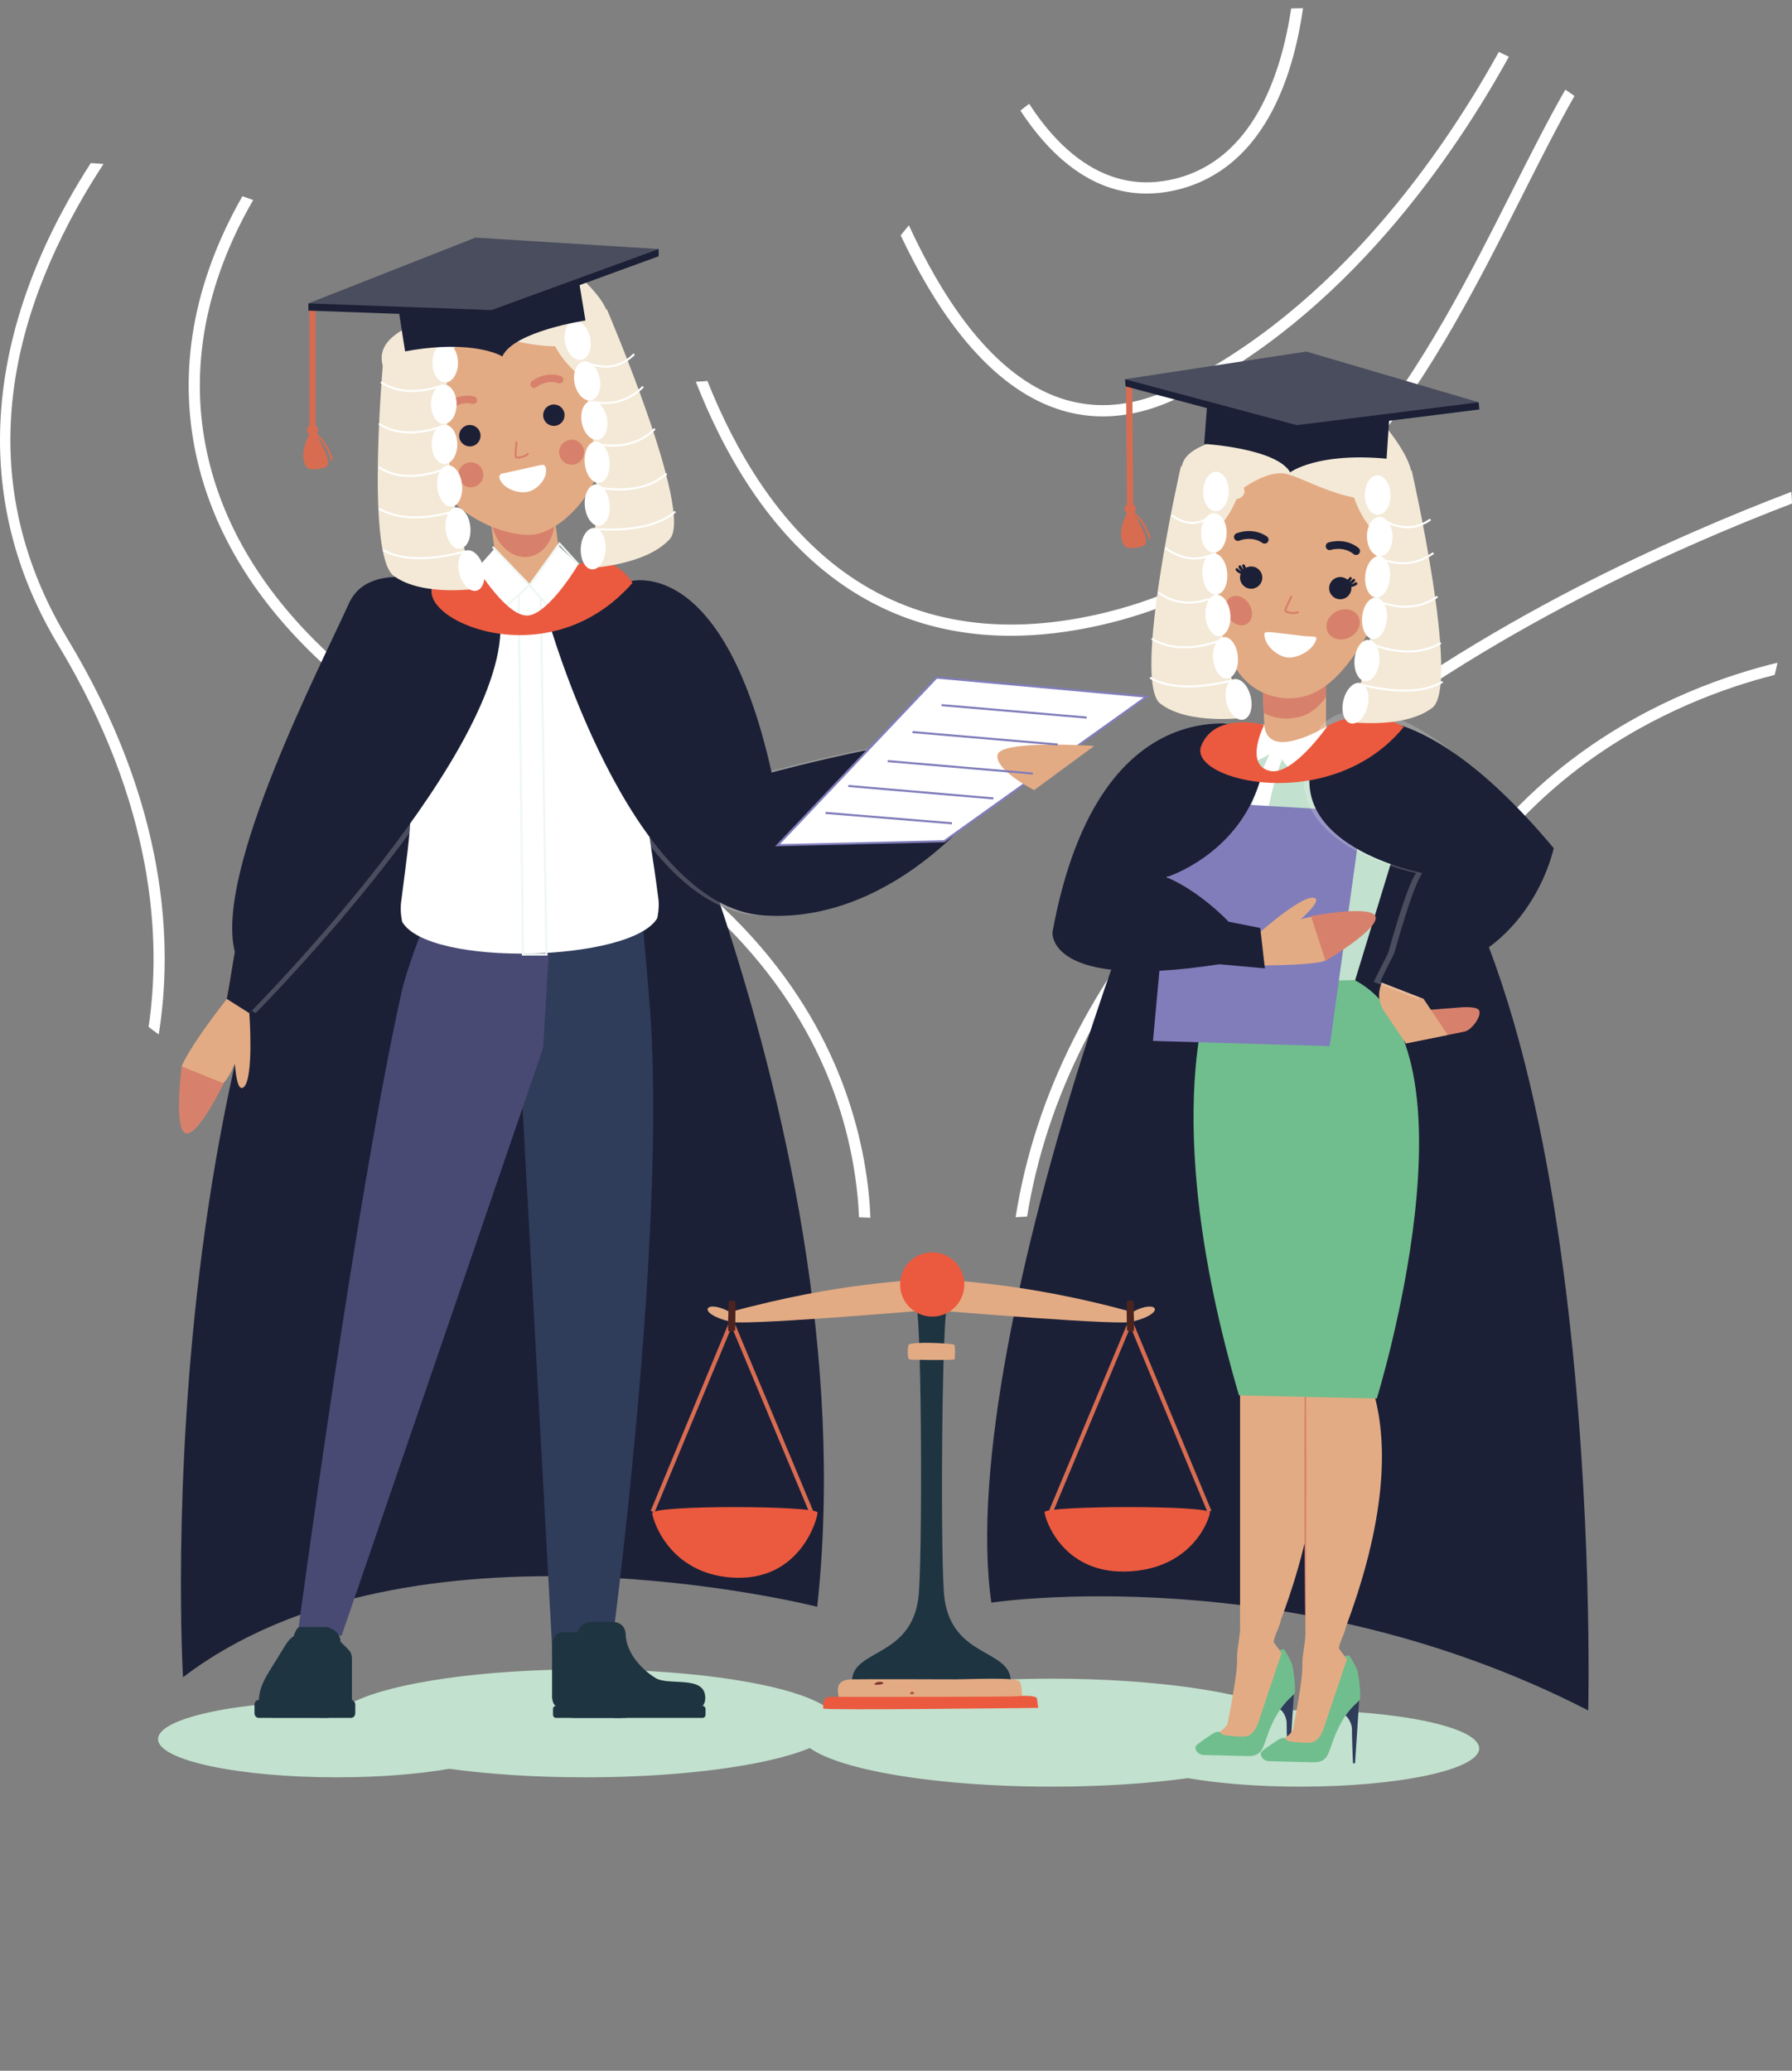 <?xml version="1.0" encoding="utf-8"?>
<!-- Generator: Adobe Illustrator 24.2.1, SVG Export Plug-In . SVG Version: 6.00 Build 0)  -->
<svg version="1.1" id="Слой_1" xmlns="http://www.w3.org/2000/svg" xmlns:xlink="http://www.w3.org/1999/xlink" x="0px" y="0px"
	 viewBox="0 0 864.61 999.02" style="enable-background:new 0 0 864.61 999.02;" xml:space="preserve">
<rect x="0" y="0" width="864.61" height="999.02" fill="#808080" stroke="none"/>
<style type="text/css">
	.st0{fill:#FFFFFF;}
	.st1{fill:#C2E1CE;}
	.st2{fill-rule:evenodd;clip-rule:evenodd;fill:#2F3C5A;}
	.st3{fill-rule:evenodd;clip-rule:evenodd;fill:#1C2036;}
	.st4{fill-rule:evenodd;clip-rule:evenodd;fill:#1F3441;}
	.st5{fill:#2F3C5A;}
	.st6{fill:#484A73;}
	.st7{fill:#E3AB84;}
	.st8{fill:#D7816C;}
	.st9{fill-rule:evenodd;clip-rule:evenodd;fill:#FFFFFF;}
	.st10{fill-rule:evenodd;clip-rule:evenodd;fill:#E3AB84;}
	.st11{fill-rule:evenodd;clip-rule:evenodd;fill:#D7816C;}
	.st12{fill-rule:evenodd;clip-rule:evenodd;fill:none;stroke:#D7816C;stroke-miterlimit:10;}
	.st13{fill-rule:evenodd;clip-rule:evenodd;fill:#F3E9D6;}
	.st14{fill-rule:evenodd;clip-rule:evenodd;fill:#70BE8D;}
	.st15{fill:#70BE8D;}
	.st16{fill-rule:evenodd;clip-rule:evenodd;fill:#D86C51;}
	.st17{fill:#1C2036;}
	.st18{fill:#1F3441;}
	.st19{fill:none;stroke:#D86C51;stroke-width:2;stroke-miterlimit:10;}
	.st20{fill:#EB5A3F;}
	.st21{fill:#4C241F;}
	.st22{fill:#80362E;}
	.st23{fill:#B25348;}
	.st24{fill-rule:evenodd;clip-rule:evenodd;fill:none;stroke:#EFF7F3;stroke-miterlimit:10;}
	.st25{opacity:0.2;fill-rule:evenodd;clip-rule:evenodd;fill:#FFFFFF;}
	.st26{fill-rule:evenodd;clip-rule:evenodd;fill:#EB5A3F;}
	.st27{fill-rule:evenodd;clip-rule:evenodd;fill:none;stroke:#FFFFFF;stroke-miterlimit:10;}
	.st28{fill:#807DBA;}
	.st29{fill:#FFFFFF;stroke:#807DBA;stroke-miterlimit:10;}
	.st30{fill:none;stroke:#807DBA;stroke-miterlimit:10;}
	.st31{fill:#D86C51;}
</style>
<g>
	<g>
		<path class="st0" d="M864.61,242.93c-28.5,10.92-64.42,26.1-102.44,45.79c-80.68,41.8-187.68,112.93-239.14,214.57
			c-13.67,27.02-22.84,54.93-27.48,83.65c-1.83,0.11-3.67,0.22-5.53,0.3c4.67-29.69,14.08-58.52,28.21-86.4
			c52.1-102.93,160.13-174.8,241.56-216.94c38.89-20.14,75.61-35.6,104.52-46.62C864.45,239.16,864.56,241.04,864.61,242.93z"/>
		<path class="st0" d="M857.6,319.73c-0.4,1.94-0.86,3.91-1.35,5.88c-22.95,5.8-57.41,17.85-90.96,42.36
			c-41.85,30.55-89.02,85.97-103.09,184.1c-1.91,0.76-3.86,1.54-5.8,2.29c13.81-101.99,62.64-159.4,105.9-190.89
			C797.74,337.64,834.19,325.37,857.6,319.73z"/>
		<path class="st0" d="M419.97,587.51c-1.83-0.05-3.67-0.13-5.5-0.22c-0.65-15.02-3.4-36.57-12.22-60.67
			c-15.42-42.07-53.02-100.83-144.62-141.87c-91.71-41.12-147.99-97.86-162.77-164.14c-9.28-41.53-1.62-84.38,22.09-125.93
			c1.73,0.57,3.45,1.19,5.2,1.83c-23.46,40.67-31.07,82.49-22.03,122.94c14.4,64.53,69.63,120,159.72,160.37
			c93.46,41.91,131.84,102.09,147.56,145.24C416.54,550.1,419.37,572.19,419.97,587.51z"/>
		<path class="st0" d="M76.58,499.06c-1.65-1.19-3.26-2.37-4.88-3.64c6.2-41.91,3.07-106.81-43.6-184.21
			c-38.97-64.66-37.38-138.69,4.64-214.14c3.56-6.36,7.25-12.51,11.06-18.39c2.02,0.11,4.07,0.24,6.15,0.43
			c-4.31,6.58-8.55,13.48-12.57,20.71C-4.16,174.49-5.72,244.66,32.7,308.41C81.24,388.9,83.48,456.29,76.58,499.06z"/>
		<path class="st0" d="M343.33,581.41c-1.97-0.24-3.94-0.49-5.91-0.73c-12.67-37.27-38.78-89.1-89.47-112.53
			c-15.64-7.23-29.93-7.25-42.47-0.03c-22,12.7-35.78,45.36-44.17,75.67c-1.78-0.59-3.53-1.21-5.26-1.89
			c8.68-31.12,23.16-64.85,46.73-78.44c14.13-8.14,30.09-8.22,47.43-0.19C303.74,488,330.63,543.04,343.33,581.41z"/>
		<path class="st0" d="M759.66,46.32c-8.2,14.37-16.45,30.71-25.24,48.13c-40.85,81.03-91.71,181.91-203.54,207.18
			c-14.99,3.4-29.42,5.1-43.17,5.1c-31.52,0-59.68-8.9-84.03-26.64c-32.84-23.92-54.2-60.86-67.95-95.92
			c1.91-0.05,3.75-0.19,5.58-0.38c13.46,33.76,34.14,69.03,65.56,91.93c33.65,24.51,74.99,31.47,122.83,20.66
			c109.35-24.73,159.59-124.31,199.93-204.35c8.9-17.64,17.26-34.19,25.62-48.78C756.72,44.24,758.2,45.24,759.66,46.32z"/>
		<path class="st0" d="M728,27.39c-26.08,47.24-78.88,125.42-159.07,164.33c-12.62,6.12-24.92,9.17-36.86,9.17
			c-10.92,0-21.49-2.56-31.71-7.69c-28.37-14.21-49.97-46.09-65.8-79.66c1.32-1.59,2.64-3.18,3.96-4.83
			c15.53,33.68,36.7,65.85,64.26,79.66c19.77,9.92,41.23,9.41,63.77-1.51c78.82-38.24,130.84-115.17,156.59-161.8
			C724.77,25.8,726.38,26.58,728,27.39z"/>
		<path class="st0" d="M628.68,3.96c-4.85,34.06-19.23,77.23-60.3,87.51c-5.31,1.32-10.41,1.91-15.26,1.91
			c-27.29,0-47.27-19.39-60.81-40.04c1.4-1.11,2.83-2.21,4.23-3.26c14.97,23,38.1,44.22,70.54,36.13
			c37.29-9.3,50.99-49.67,55.9-82.14C624.88,4.01,626.8,3.96,628.68,3.96z"/>
	</g>
	<path class="st1" d="M507.51,861.96c24.19,0,46.71-1.51,65.66-4.11c14.82,2.57,33.7,4.11,54.28,4.11
		c47.62,0,86.23-8.25,86.23-18.44s-38.61-18.44-86.23-18.44c-3.03,0-6.02,0.03-8.97,0.1c-19.13-9.03-61.6-15.31-110.97-15.31
		c-67.27,0-121.8,11.66-121.8,26.04S440.24,861.96,507.51,861.96z"/>
	<path class="st2" d="M622.45,815.78l1.82,1.6l-1.98,30.31h-1c0,0-0.57-13-0.49-16.2c0.08-3.2-2.23-6.83-4.08-7.43
		C614.88,823.46,622.45,815.78,622.45,815.78z"/>
	<path class="st3" d="M589.79,351.19c-13.76-7.07-130.06,291.15-111.49,422c0,0,144-22,288,52c0,0,9.59-387.71-115.73-464.69
		L589.79,351.19z"/>
	<path class="st3" d="M280.52,275.52c0,0,139.78,259.67,113.78,499.67c0,0-196-50-306,34c0,0-22.01-370.66,140.22-535.67
		C228.52,273.52,240.52,311.52,280.52,275.52z"/>
	<path class="st1" d="M282.42,857.46c-24.19,0-46.71-1.51-65.66-4.11c-14.82,2.57-33.7,4.11-54.28,4.11
		c-47.62,0-86.23-8.25-86.23-18.44s38.61-18.44,86.23-18.44c3.03,0,6.02,0.03,8.97,0.1c19.13-9.03,61.6-15.31,110.97-15.31
		c67.27,0,121.8,11.66,121.8,26.04C404.22,845.8,349.68,857.46,282.42,857.46z"/>
	<path class="st4" d="M299.68,828.79h-23.17c-1.86,0-3.38-1.65-3.38-3.66v-6.23c0-2.01,1.52-3.66,3.38-3.66h23.17
		c1.86,0,3.38,1.65,3.38,3.66v6.23C303.06,827.14,301.54,828.79,299.68,828.79z"/>
	<path class="st4" d="M278.68,787.53c0,0-4.27,0-6.58,0c-2.32,0-5.65,0.5-5.65,7.44c0,6.94,0,21.91,0,23.67
		c0,1.76,0.68,3.87,1.82,4.33c0,0,0.45,2.36,0.73,2.61c0.28,0.25,5.05,1.26,7.19,0.91c2.13-0.35,8-3.49,8-3.49s1.6-0.48,1.6-2.62
		c0,0,0.09-1.91,2.39-1.91c2.29,0,6.84,1.93,7.42,2.29c0.58,0.35,0.87,0.96,0.87,2.21c0,1.25,5.21,3.82,11.79,4.22
		c4.19,0.26,15.51-1.53,23.17-2.85c-1.51-7.02-6.14-9.16-10.76-9.16c-5.64,0-10.69,0-24.89,0c-14.19,0-17.08-11.78-17.08-17.78
		C278.68,791.37,278.68,787.53,278.68,787.53z"/>
	<path class="st4" d="M338.96,828.79h-42.52c-0.8,0-1.45-0.71-1.45-1.58v-2.68c0-0.87,0.65-1.57,1.45-1.57h42.52
		c0.8,0,1.45,0.71,1.45,1.57v2.68C340.42,828.08,339.77,828.79,338.96,828.79z"/>
	<path class="st4" d="M301.6,828.79h-33.34c-0.8,0-1.45-0.71-1.45-1.58v-2.68c0-0.87,0.65-1.57,1.45-1.57h33.34
		c0.8,0,1.45,0.71,1.45,1.57v2.68C303.06,828.08,302.4,828.79,301.6,828.79z"/>
	<path class="st4" d="M124.82,820.11h44.56c1.12,0,2.03,1.02,2.03,2.27v4.13c0,1.25-0.91,2.28-2.03,2.28h-44.56
		c-1.12,0-2.03-1.02-2.03-2.28v-4.13C122.79,821.14,123.7,820.11,124.82,820.11z"/>
	<path class="st5" d="M268.31,401.75l-17.68,105.44l15.99,291.72h27.94c0,0,27.3-201.25,19.07-311.72c-1.82-24.5-7.89-90-7.89-90
		L268.31,401.75z"/>
	<path class="st6" d="M268.31,401.75l-6.25,103.76l-97.27,283.68l-20.89-2.64c0,0,27.57-207.53,49.73-307.36
		c4.82-21.72,26.87-71.62,26.87-71.62L268.31,401.75z"/>
	<path class="st7" d="M660.19,799.64"/>
	<path class="st7" d="M347.28,323.39c0,0,43.86,92.12,32.01,95.8s-24.15,5.21-69.5-82.5L347.28,323.39z"/>
	<path class="st7" d="M173.35,316.22c0,0-48.9,92.03-37.05,95.71s29.67-2.27,74.72-78.95L173.35,316.22z"/>
	<path class="st7" d="M145.73,378.92c0,0-46.67,99.02-33.81,113.84c0,0-1.15,8.55,6.82-1.95c7.58-9.99,35.09-39.56,54.47-102.68
		L145.73,378.92z"/>
	<path class="st7" d="M362.12,421.28c28.15,9.43,100.67-42.98,100.91-62.6c0,0,6.54-5.63-6.39-3.07
		c-12.3,2.43-52.51,6.24-108.94,40.54C347.71,396.14,355.25,418.97,362.12,421.28z"/>
	<path class="st7" d="M109.44,481.93l10.86,6.88c0,0-5.58,29.54-14.08,35.03c-8.49,5.5-18.56-9.35-18.56-9.35
		S89.82,507.19,109.44,481.93z"/>
	<path class="st8" d="M87.66,514.5l20.28,8.17c0,0-12.72,26.39-18.46,24S87.66,514.5,87.66,514.5z"/>
	<path class="st7" d="M120.3,488.82c0,0,2.32,31.6-2.77,35.7c-5.1,4.1-4.64-26.25-4.64-26.25L120.3,488.82z"/>
	<path class="st9" d="M313.7,284.89c0,0,9.57,3.26,12.78,6.05c3.21,2.78,38.98,57.29,38.98,57.29l-31.83,36.97l-23.84-37.5
		C309.79,347.69,296.75,311.31,313.7,284.89z"/>
	<path class="st9" d="M201.71,283.65c0,0-9.57,3.26-12.78,6.05c-3.21,2.78-39.88,62.53-39.88,62.53l35,24.53l29.55-41.98
		C213.61,334.77,208.01,321.38,201.71,283.65z"/>
	<path class="st10" d="M248.5,224.92L248.5,224.92c-8.37,1.18-13.99,10.92-12.47,21.64l3.97,28.08c1.51,10.72,9.6,18.52,17.98,17.34
		l0,0c8.37-1.18,13.98-10.92,12.47-21.64l-3.97-28.08C264.96,231.54,256.87,223.74,248.5,224.92z"/>
	<path class="st11" d="M245.5,201.59L245.5,201.59c-8.37,1.18-13.99,10.92-12.47,21.64l3.97,28.08c1.51,10.72,9.6,18.52,17.98,17.34
		l0,0c8.37-1.18,13.98-10.92,12.47-21.64l-3.97-28.08C261.96,208.21,253.87,200.41,245.5,201.59z"/>
	<g>
		<path class="st11" d="M298.6,194.57c1.84,6.76-2.15,13.74-8.92,15.57c-0.19,0.05-0.38,0.1-0.57,0.14
			c0.18-4.71-0.23-9.31-1.26-13.52l-0.92-3.77C285.05,185.27,295.52,183.26,298.6,194.57z"/>
		<path class="st11" d="M196.2,219.58c1.49,6.85,8.24,11.2,15.09,9.71c0.19-0.04,0.38-0.09,0.57-0.14c-2.33-4.1-4.1-8.36-5.12-12.58
			l-0.92-3.77C203.94,205.08,193.72,208.12,196.2,219.58z"/>
	</g>
	<path class="st10" d="M229.93,135.54L229.93,135.54c22.3-5.45,45.16,8.95,50.79,32l9.31,38.12c5.63,23.05-14.07,47.54-30.32,51.82
		l0,0c-13.09,3.39-45.16-8.95-50.79-32l-9.31-38.12C193.98,164.3,207.62,140.99,229.93,135.54z"/>
	<path class="st11" d="M225.84,223.18c3.24-0.73,6.47,1.31,7.19,4.56c0.73,3.24-1.31,6.47-4.55,7.2c-3.24,0.73-6.47-1.31-7.2-4.56
		C220.55,227.13,222.59,223.91,225.84,223.18z"/>
	<path class="st11" d="M274.49,212.28c3.24-0.73,6.47,1.31,7.2,4.55c0.73,3.25-1.31,6.47-4.56,7.2c-3.25,0.73-6.47-1.31-7.2-4.56
		C269.2,216.23,271.24,213.01,274.49,212.28z"/>
	<path class="st12" d="M249.21,213c-0.24,2.43-0.63,6.81-0.35,7.42c0.38,0.84,5.11-0.06,6.01-1.72"/>
	<g>
		<path class="st11" d="M256.59,183.91c-0.79,0.62-0.93,1.77-0.31,2.55c0.62,0.79,1.76,0.93,2.55,0.31
			c0.02-0.01,4.73-3.83,10.6-1.88c0.96,0.32,1.99-0.2,2.31-1.15c0.32-0.96-0.2-1.99-1.16-2.31
			C262.84,178.84,256.61,183.89,256.59,183.91z"/>
		<path class="st11" d="M215.05,194.89c-0.73,0.68-0.78,1.84-0.1,2.57c0.68,0.74,1.84,0.78,2.57,0.1c0.01-0.01,4.4-4.21,10.41-2.73
			c0.98,0.24,1.97-0.36,2.21-1.34c0.24-0.98-0.36-1.97-1.34-2.21C220.87,189.33,215.07,194.87,215.05,194.89z"/>
	</g>
	<path class="st13" d="M199.16,209.12c0,0,5.48-1.2,6.67,3.69c0,0,2.61-5.98,0.28-12.09c0,0,7.44-14.67,3.65-28.1
		c-3.78-13.43-15.04-13.75-15.04-13.75C171.19,172.44,193.51,186,199.16,209.12z"/>
	<path class="st13" d="M291.16,186.65c0,0-5.42,1.46-4.22,6.35c0,0-5.07-4.1-5.82-10.6c0,0-13.36-9.59-16.2-23.25
		c-2.84-13.66,7-19.13,7-19.13C299.06,141.2,285.51,163.52,291.16,186.65z"/>
	<path class="st13" d="M205.9,176.51c0,0,2.22,3.11,5.06,2.13c2.84-0.98,5.72-3.12,3.64-6.58c0,0,9.83-10.46,18.58-10.33
		c8.74,0.13,29.5,8.86,48.1,3.78c18.6-5.08,15.03-16.85-2.07-32.56c-13.02-11.96-28.11-14.44-57.84-5.33
		c-29.74,9.1-29.49,24.39-26.1,35.32C198.67,173.86,205.9,176.51,205.9,176.51z"/>
	<g>
		<path class="st3" d="M268.45,205.33c-2.78,0.68-5.58-1.02-6.25-3.8c-0.68-2.78,1.02-5.57,3.8-6.25c2.78-0.68,5.57,1.02,6.25,3.8
			C272.93,201.85,271.23,204.65,268.45,205.33z"/>
		<path class="st3" d="M227.92,215.23c-2.78,0.68-5.57-1.02-6.25-3.8c-0.68-2.77,1.02-5.57,3.79-6.25c2.78-0.68,5.58,1.02,6.25,3.8
			C232.39,211.75,230.7,214.55,227.92,215.23z"/>
	</g>
	<path class="st9" d="M240.96,230.53c1.2,4.9,8.91,7.91,13.81,6.71c4.9-1.2,9.72-6.81,8.52-11.71c-0.22-0.9-1.13-1.45-2.03-1.23
		l-19.07,4.2C241.29,228.72,240.74,229.63,240.96,230.53z"/>
	<path class="st1" d="M652.73,476.49l26.5-86.73c3.31-9.77-13.32-39.36-22.23-38.39l-65.73-2.54c-8.9,0.96-14.99,9.45-16.32,19.01
		l12.33,129.02L652.73,476.49z"/>
	<path class="st1" d="M513.78,438.37l32.19,10.79l54.09-60.23c11.13-7.4,8.89-31.05,0.34-37.67l0.96,0.85
		c-8.55-6.62-24.61-1.35-29.95,8.05L513.78,438.37z"/>
	<path class="st7" d="M646.31,643.5c0,0,45,33,1.5,145.49l-18-1.5V651L646.31,643.5z"/>
	<path class="st10" d="M649.54,783.44c-0.11,4.11-3.39,8.53-3.51,11.84c2.2,3.31,4.49,5.71,4.49,5.71l0.84,5.07l-12.47,34.15
		l-10.04,3.31c0,0-11.78-3.34-10.71-3.78c1.06-0.43,5.34-3.68,5.62-5.15c0.28-1.47,4.9-24,4.59-31.02
		c-0.23-5.19,1.95-12.31,1.45-17.62L649.54,783.44z"/>
	<path class="st7" d="M614.81,640.5c0,0,45,33,1.5,145.49l-18-1.5V648L614.81,640.5z"/>
	<path class="st2" d="M653.95,818.78l1.82,1.6l-1.98,30.31h-1c0,0-0.57-13-0.49-16.2c0.08-3.2-2.23-6.83-4.08-7.43
		C646.38,826.46,653.95,818.78,653.95,818.78z"/>
	<g>
		<path class="st8" d="M629.81,787.5c-0.15-11.37-0.29-22.75-0.35-34.12c-0.11-11.37-0.09-22.75-0.13-34.12
			c-0.05-11.37,0.02-22.75,0.04-34.12c0.01-11.37,0.13-22.75,0.21-34.12l0-0.15l0.13-0.06l16.59-7.29l-16.4,7.71l0.13-0.21
			c0.08,11.37,0.21,22.75,0.21,34.12c0.01,11.37,0.09,22.75,0.04,34.12c-0.04,11.37-0.02,22.75-0.13,34.12
			C630.11,764.75,629.96,776.12,629.81,787.5z"/>
	</g>
	<path class="st14" d="M620.01,838.53c0,0,0.59,1.02,1.54,1.41c0.95,0.4,9.04,1.15,10.9,0.77c1.87-0.39,4.41-1.06,6.75-8.38
		c2.34-7.33,10.56-31.31,10.72-32.01l-1.04-1.22c0,0,1.5-0.52,1.95-0.47c0.45,0.04,3.09,4.85,3.94,6.96
		c0.85,2.11,1.92,12.48,1.4,14.13c-0.52,1.65-5.61,3.85-10.67,14.43c-5.06,10.58-3.45,16.29-12.27,16.06
		c-8.82-0.22-17.82-0.45-20.88-0.53c-3.06-0.07-4.32-2.69-4.05-3.86c0.27-1.16,4.11-3.65,8.84-6.73
		C617.14,839.09,618.45,838.36,620.01,838.53z"/>
	<path class="st10" d="M618.05,780.44c-0.11,4.11-3.39,8.53-3.51,11.84c2.2,3.31,4.49,5.71,4.49,5.71l0.84,5.07l-12.47,34.15
		l-10.04,3.31c0,0-11.78-3.34-10.71-3.78c1.06-0.43,5.34-3.68,5.62-5.15c0.28-1.47,4.9-24,4.59-31.02
		c-0.23-5.19,1.95-12.31,1.45-17.62L618.05,780.44z"/>
	<path class="st14" d="M588.51,835.53c0,0,0.59,1.02,1.54,1.41c0.95,0.4,9.04,1.15,10.9,0.77c1.87-0.38,4.41-1.06,6.75-8.38
		c2.34-7.33,10.56-31.31,10.72-32.01l-1.04-1.22c0,0,1.5-0.52,1.95-0.47c0.45,0.04,3.09,4.85,3.94,6.96
		c0.85,2.11,1.92,12.48,1.4,14.13c-0.52,1.65-5.61,3.85-10.67,14.43c-5.06,10.58-3.45,16.29-12.27,16.06
		c-8.82-0.22-17.82-0.45-20.88-0.53c-3.06-0.07-4.32-2.69-4.05-3.86c0.27-1.16,4.11-3.65,8.84-6.73
		C585.64,836.09,586.96,835.36,588.51,835.53z"/>
	<path class="st15" d="M585.29,474.19c0,0-28,61.01,12.5,199l66.5,1.5c0,0,52.33-168.83-10.67-201.83L585.29,474.19z"/>
	<path class="st10" d="M610.05,350.84l-1.77-39.61c-0.51-11.38,6.17-21.01,14.85-21.39l0,0c8.67-0.39,16.19,8.61,16.69,19.99
		l-0.05,40.97C639.78,350.8,609.06,371.07,610.05,350.84z"/>
	<path class="st11" d="M623.13,289.84L623.13,289.84c-8.67,0.39-15.36,10.01-14.85,21.39l1.46,32.75c3.62,1.89,7.53,2.87,11.68,2.68
		c7.41-0.33,13.07-2.97,18.41-10.45l-0.01-26.4C639.32,298.45,631.81,289.45,623.13,289.84z"/>
	<g>
		<path class="st11" d="M581.49,265.85c-0.33,0.01-0.65,0.02-0.98,0.06l-0.01,0l0,0c-5.98,0.58-10.99,5.21-11.8,11.42
			c-0.94,7.22,4.15,13.83,11.37,14.77c7.22,0.94,13.84-4.15,14.78-11.37c0.55-4.2-0.94-8.19-3.71-10.98
			c-0.09,3.91-1.24,8.62-6.23,8.56l0.98-7.54C586.29,267.72,583.59,266,581.49,265.85z"/>
		<path class="st11" d="M671.09,275.79c0.32,0.08,0.64,0.17,0.94,0.27l0.01,0l0,0c5.71,1.87,9.58,7.49,9.01,13.73
			c-0.67,7.25-7.09,12.59-14.33,11.92c-7.25-0.66-12.59-7.08-11.92-14.33c0.39-4.21,2.72-7.78,6.02-9.9
			c-0.76,3.83-0.68,8.69,4.2,9.71l0.69-7.57C665.99,276.57,669,275.48,671.09,275.79z"/>
	</g>
	<path class="st10" d="M618.6,336.7c24.44,2.88,38.01-24.54,51.19-48.67l3.73-31.63c2.91-24.65-14.88-47.2-39.53-50.11l0,0
		c-24.65-2.91-47.2,14.88-50.11,39.53l-3.65,30.96C587.55,301.75,591.57,333.51,618.6,336.7z"/>
	<path class="st11" d="M594.65,287.74c3.13-1.07,7.01,1.12,8.68,4.89c1.66,3.77,0.48,7.71-2.65,8.78c-3.13,1.07-7.01-1.12-8.68-4.89
		C590.34,292.75,591.52,288.82,594.65,287.74z"/>
	<path class="st11" d="M646.26,294.37c4.33-1.4,8.63,0.53,9.61,4.31c0.98,3.77-1.74,7.97-6.07,9.37c-4.33,1.4-8.64-0.53-9.62-4.31
		C639.21,299.96,641.93,295.77,646.26,294.37z"/>
	<g>
		<path class="st3" d="M640.96,261.71c-0.99,0.32-1.54,1.38-1.23,2.37c0.32,0.99,1.38,1.54,2.37,1.23c0.02-0.01,5.99-2.02,11,2.02
			c0.82,0.66,2.01,0.53,2.67-0.29c0.66-0.82,0.53-2.01-0.29-2.67C648.89,259.05,640.98,261.7,640.96,261.71z"/>
		<path class="st3" d="M596.54,257.32c-0.96,0.4-1.43,1.5-1.03,2.47c0.39,0.96,1.5,1.43,2.47,1.03c0.02-0.01,5.81-2.5,11.12,1.12
			c0.87,0.59,2.05,0.37,2.64-0.5c0.59-0.87,0.36-2.05-0.5-2.64C604.22,254.02,596.56,257.31,596.54,257.32z"/>
	</g>
	<path class="st12" d="M623.19,287.48c-1.12,2.28-3.08,6.4-3.04,7.09c0.06,0.96,5,1.79,6.47,0.51"/>
	<path class="st16" d="M679.4,269.33l-2.65,9.47c0,0-5.87,0.04-6.48,5.23c0,0-3.44-5.84-1.82-12.43c0,0-9.52-14.18-7.32-28.51
		c2.2-14.33,6.64-23.77,6.64-23.77S686.24,238.76,679.4,269.33z"/>
	<g>
		<path class="st3" d="M603.03,284.01c-2.95-0.35-5.05-3.02-4.71-5.96c0.05-0.4,0.14-0.79,0.27-1.16l-0.59-0.29
			c-0.61-0.31-1.21-0.76-1.74-1.4c-0.24-0.29-0.19-0.71,0.09-0.95c0.29-0.24,0.71-0.2,0.95,0.09c0.52,0.63,1.13,1.02,1.72,1.25
			l0.01-0.01c-0.57-0.43-1.12-1.05-1.45-1.93c-0.13-0.35,0.04-0.74,0.39-0.87c0.35-0.13,0.74,0.04,0.87,0.39
			c0.28,0.72,0.76,1.2,1.23,1.5l0.06-0.05c-0.36-0.37-0.69-0.89-0.8-1.58c-0.06-0.37,0.19-0.71,0.56-0.77
			c0.37-0.06,0.71,0.19,0.77,0.56c0.08,0.5,0.36,0.83,0.61,1.03c0.9-0.45,1.95-0.66,3.03-0.53c2.95,0.35,5.05,3.02,4.71,5.97
			C608.65,282.25,605.98,284.36,603.03,284.01z"/>
		<path class="st3" d="M646.02,289.08c2.95,0.35,5.61-1.76,5.96-4.71c0.05-0.4,0.05-0.8,0.01-1.18l0.64-0.14
			c0.66-0.16,1.35-0.46,2.02-0.96c0.3-0.22,0.35-0.65,0.13-0.94c-0.22-0.3-0.65-0.36-0.94-0.13c-0.65,0.49-1.33,0.72-1.96,0.81
			l-0.01-0.01c0.65-0.29,1.34-0.76,1.86-1.53c0.21-0.31,0.13-0.73-0.17-0.94c-0.3-0.21-0.73-0.13-0.94,0.18
			c-0.44,0.64-1.02,0.99-1.55,1.18l-0.04-0.06c0.43-0.28,0.88-0.7,1.15-1.35c0.14-0.34-0.02-0.74-0.36-0.88
			c-0.34-0.14-0.74,0.02-0.88,0.36c-0.19,0.46-0.54,0.72-0.83,0.86c-0.77-0.65-1.74-1.09-2.82-1.22c-2.95-0.35-5.62,1.76-5.97,4.71
			C640.96,286.07,643.07,288.74,646.02,289.08z"/>
	</g>
	<path class="st9" d="M610.12,305.55c-0.61,5.2,5.82,11.04,11.02,11.65c5.2,0.61,13.4-4.19,14.01-9.39
		c0.11-0.95-4.05-0.74-5.01-0.85l-15.37-1.81C613.82,305.03,610.24,304.6,610.12,305.55z"/>
	<path class="st1" d="M711.2,428.24l20.85-25.53l-56.27-47.59c-8.33-6.88-31.61-6.28-37.24,2.95l0,0
		c-5.63,9.22,0.25,29.54,10.18,33.81L711.2,428.24z"/>
	<path class="st0" d="M610,349.61l-14.83-0.58c0,0-10.54,34.17,21.46,12.17c0,0,6,29.21,33-10.13l-9.67-0.54
		C639.96,350.53,611.43,367.92,610,349.61z"/>
	<path class="st8" d="M705.02,485.99l-20.59,1.61l-6.14,15.8l28-5.65c3.79-0.41,9.37-8.46,7.01-10.71
		C711.62,485.43,705.02,485.99,705.02,485.99z"/>
	<path class="st7" d="M667.68,487.68l10.61,15.72l20.2-4.08l-22.5-33.68l-4.36,2.87C665.24,472.71,663.48,481.3,667.68,487.68z"/>
	<path class="st17" d="M642.79,396.69"/>
	<path class="st17" d="M539.29,507.69"/>
	<path class="st0" d="M614.82,359.58c0,0-30.11,47.39-0.35,114.09l6-0.15c0,0-26.01-45.44-0.04-112.37L614.82,359.58z"/>
	<polygon class="st1" points="685.79,481.19 732.55,424.24 706.7,401.6 665.79,473.69 	"/>
	<path class="st1" d="M713.12,422.27c4.82,5.91,13.52,6.79,19.42,1.97c5.91-4.82,6.79-13.52,1.97-19.42
		c-4.82-5.91-13.51-6.79-19.42-1.97C709.19,407.67,708.31,416.36,713.12,422.27z"/>
	<path class="st1" d="M514.87,454.52c4.82,5.91,13.52,6.79,19.42,1.97c5.91-4.82,6.79-13.52,1.97-19.42
		c-4.82-5.91-13.51-6.79-19.42-1.97C510.94,439.92,510.06,448.61,514.87,454.52z"/>
	<path class="st18" d="M487.71,811.32c0.08-15.84-28.25-11.28-32.03-40.31c-2.03-15.62-1.34-130.86,1.18-140.46l-7.4,1.31v-0.03
		l-0.08,0.02l-0.08-0.02v0.03l-7.08-1.15c2.52,9.6,2.9,124.67,0.87,140.3c-3.78,29.03-32.11,24.47-32.03,40.31
		c24.74,2.57,36.16,0.8,38.33,0.4C451.55,812.12,462.97,813.89,487.71,811.32z"/>
	<line class="st19" x1="546.26" y1="639.5" x2="583.56" y2="729.25"/>
	<line class="st19" x1="544.53" y1="639.67" x2="507.07" y2="729.25"/>
	<path class="st20" d="M583.8,729.76c-0.95,5.35-10.15,27.75-40.84,28.42c-30.69,0.67-38.96-25.74-38.96-28.75
		C505.65,726.42,583.33,726.08,583.8,729.76z"/>
	<line class="st19" x1="352.19" y1="639.5" x2="314.89" y2="729.25"/>
	<line class="st19" x1="353.92" y1="639.67" x2="391.38" y2="729.25"/>
	<path class="st20" d="M314.65,730.02c0.94,5.87,10.15,30.43,40.84,31.16c30.69,0.73,38.96-28.22,38.96-31.52
		C392.8,726.35,315.13,725.99,314.65,730.02z"/>
	<path class="st7" d="M443.48,616.79c-5.09,1.86-37.18,1.4-91.25,16.21c-11.89-6.51-16.6,0.45-0.45,4.49
		c1.76,2.6,95.16-5.34,95.16-5.34L443.48,616.79z"/>
	<path class="st7" d="M455.12,616.79c5.09,1.86,37.18,1.4,91.25,16.21c11.89-6.51,16.6,0.45,0.45,4.49
		c-1.76,2.6-95.16-5.34-95.16-5.34L455.12,616.79z"/>
	<path class="st7" d="M438.37,648.78c-0.63,1.92-0.47,6.72,0.32,7.04c0.79,0.32,21.72,0.48,21.88,0c0.16-0.48,0.47-6.4-0.16-7.04
		C459.78,648.14,440.26,647.02,438.37,648.78z"/>
	<path class="st7" d="M404.63,818.67c-0.63-3.84-1.42-8.32,6.45-8.48c7.87-0.16,44.39,0,50.21,0c5.82,0,28.96-1.12,30.54,0.96
		c1.57,2.08,1.23,8,1.23,8S410.77,822.03,404.63,818.67z"/>
	<path class="st20" d="M397.21,824.27c-0.31-3.36,0.99-5.12,1.73-5.44c0.74-0.32,9.46-0.16,13.45-0.16c3.98,0,75.54,0,78.34-0.32
		c2.8-0.32,9.38-0.47,9.58,1.12c0.16,1.28,0.6,4.48,0.6,4.48S397.5,825.23,397.21,824.27z"/>
	<path class="st21" d="M351.56,627.99c0,4.64-0.63,13.76,0,14.24c0.63,0.48,3.15,0,3.15-0.64c0-0.64,0.31-13.28,0-13.76
		C354.4,627.35,351.56,627.13,351.56,627.99z"/>
	<g>
		<g>
			<g>
				<path class="st22" d="M426.23,812c0,0.37-0.99,0.63-2.1,0.73c-1.1,0.09-1.96,0.22-2.15-0.09c-0.08-0.16,0.06-0.43,0.43-0.69
					c0.36-0.26,0.94-0.46,1.58-0.53C425.27,811.3,426.23,811.64,426.23,812z"/>
			</g>
		</g>
	</g>
	<g>
		<g>
			<g>
				<path class="st23" d="M441.03,816.79c0,0.37-0.43,0.65-0.91,0.68c-0.46,0.03-0.87-0.17-0.98-0.51c-0.11-0.35,0.31-0.77,0.89-0.8
					C440.61,816.12,441.03,816.43,441.03,816.79z"/>
			</g>
		</g>
	</g>
	<path class="st21" d="M546.89,627.99c0,4.64,0.63,13.76,0,14.24c-0.63,0.48-3.15,0-3.15-0.64c0-0.64-0.31-13.28,0-13.76
		C544.06,627.35,546.89,627.13,546.89,627.99z"/>
	<circle class="st20" cx="449.79" cy="619.69" r="15.5"/>
	<path class="st4" d="M338.96,822.96c0,0,1.32-0.95,1.32-3.82c0-11.12-17.43-5.7-23.9-9.54c-5.46-3.24-14.38-11.42-14.53-21.47
		c0,0,0-5.63-6.49-5.63c-6.49,0-7.97,0-10.2,0c-2.22,0-5.93,1.71-6.49,5.02c0,0-4.27,0-6.58,0c-2.32,0-5.65,0.5-5.65,7.44
		c0,6.94,0,21.91,0,23.67c0,1.76,0.68,3.87,1.82,4.33c0,0,0.45,2.36,0.73,2.61c0.28,0.25,5.05,1.26,7.19,0.91
		c2.13-0.35,8-3.49,8-3.49s1.6-0.48,1.6-2.62c0,0,0.09-1.91,2.39-1.91c2.29,0,6.84,1.93,7.42,2.29c0.58,0.35,0.87,0.96,0.87,2.21
		c0,1.25,5.21,3.82,11.79,4.22C314.81,827.58,338.96,822.96,338.96,822.96z"/>
	<path class="st4" d="M141.68,789.44c0,0,1.28-4.52,3.04-4.52c1.76,0,10.23,0,11.88,0c1.66,0,7.58,1.67,7.58,7.1
		c0,0,3.76,3.61,4.4,4.48c0.64,0.88,1.2,1.78,1.2,4.78c0,3,0,14.58,0,16.74c0,2.16,0.53,10.69-12.6,10.69c-13.14,0-20.97,0-25.04,0
		c-4.07,0-7.21-4.03-7.21-7.84c0-3.81,0.7-7.68,5.1-14.74c4.4-7.06,7.59-12.3,7.59-12.3S139.58,790.5,141.68,789.44z"/>
	<path class="st4" d="M156.82,784.93c1.9,0.13,7.37,1.87,7.37,7.09c0,0,3.76,3.61,4.4,4.48c0.64,0.88,1.2,1.78,1.2,4.78
		c0,3,0,14.58,0,16.74c0,2.16,0.53,10.69-12.6,10.69h-3.29l1.37-8.53c0,0,5.57-18.3,6.12-25.74
		C161.92,787.04,156.88,784.95,156.82,784.93z"/>
	<path class="st9" d="M254.48,282c-12.42,0-14.96-9.54-14.96-9.54l-38.81,10.85c-8.95,24.66-6.75,64.99-6.75,64.99
		c6.47,41.84,4.81,45.69-0.48,87.29c-0.54,4.23,0.54,9.1,0.54,9.1c12.67,22.04,110.92,19.45,123.12-1.78c0,0,1.08-4.87,0.54-9.1
		c-5.29-41.6-9.17-43.67-2.69-85.51c0,0-15.53-36.87-2.29-63.75l-43.27-12.1C269.43,272.46,266.89,282,254.48,282z"/>
	<polyline class="st24" points="250.29,287.19 252.29,460.53 263.63,460.53 260.96,288.53 	"/>
	<polygon class="st9" points="228.13,276.49 238.79,264.49 255.31,282.29 241.46,294.49 	"/>
	<polygon class="st9" points="268.96,262.86 282.63,276.19 266.29,294.53 255.48,282.33 	"/>
	<polygon class="st9" points="228.29,276.53 238.96,264.53 255.48,282.33 241.63,294.53 	"/>
	<polygon class="st9" points="268.96,262.86 282.63,276.19 266.29,294.53 255.48,282.33 	"/>
	<polygon class="st24" points="269.96,262.28 282.63,276.19 266.29,294.53 255.48,282.33 	"/>
	<polyline class="st24" points="237.71,263.86 255.48,282.33 241.63,294.53 227.5,275.9 	"/>
	<path class="st25" d="M299.68,280.69c0,0,45.62-15.5,69.62,92c0,0,86.5-23.5,108.5-16l-2,25.5c0,0-44.5,63.5-110,59.5
		s-104.5-143.5-104.5-143.5L299.68,280.69z"/>
	<path class="st3" d="M302.68,280.69c0,0,45.62-15.5,69.62,92c0,0,86.5-23.5,108.5-16l-2,25.5c0,0-44.5,63.5-110,59.5
		s-104.5-143.5-104.5-143.5L302.68,280.69z"/>
	<path class="st25" d="M242.3,291.19c0,0-58-29-71,0s-65,129-55,168s0,0,0,0l-3.86,22.74l10.86,6.88
		c0,0,130.66-131.29,120.66-193.29"/>
	<path class="st3" d="M239.3,291.19c0,0-58-29-71,0s-65,129-55,168s0,0,0,0l-3.86,22.74l10.86,6.88c0,0,130.66-131.29,120.66-193.29
		"/>
	<path class="st26" d="M305.18,281.19c0,0-9.22-16-26.22-8.83c0,0-13.24,22.42-23.44,24.5c-10.21,2.08-25.39-22.83-25.39-22.83
		s-12.06-5.66-20.67,7.17C198.14,298.06,263.99,328.31,305.18,281.19z"/>
	<path class="st13" d="M216.3,167.54c0,0-5.99,74.18,15.01,116.32c0,0-27.33,4.33-41.33-6.03s-4.67-108.97-4.67-108.97L216.3,167.54
		"/>
	<ellipse class="st9" cx="214.8" cy="175.03" rx="6.17" ry="9.5"/>
	<ellipse class="st9" cx="214.13" cy="195.03" rx="6.17" ry="9.5"/>
	<ellipse class="st9" cx="214.47" cy="214.36" rx="6.17" ry="9.5"/>
	<ellipse transform="matrix(0.995 -0.098 0.098 0.995 -21.915 22.365)" class="st9" cx="216.97" cy="234.53" rx="6" ry="10"/>
	<ellipse transform="matrix(0.995 -0.098 0.098 0.995 -23.886 22.854)" class="st9" cx="220.97" cy="254.86" rx="6" ry="10"/>
	<ellipse transform="matrix(0.969 -0.249 0.249 0.969 -61.321 65.207)" class="st9" cx="227.3" cy="275.19" rx="6" ry="10"/>
	<path class="st27" d="M213.8,186.03c-0.5-0.33-17.33,7-30-1.67"/>
	<path class="st27" d="M212.8,206.03c-0.5-0.33-17.33,7-30-1.67"/>
	<path class="st27" d="M212.8,227.03c-0.5-0.33-17.33,7-30-1.67"/>
	<path class="st27" d="M218.3,247.03c-0.59-0.33-20.51,7-35.5-1.67"/>
	<path class="st27" d="M224.97,266.02c-0.59-0.33-25.18,8-40.17-0.67"/>
	<path class="st13" d="M275.71,157.09c0,0,20.44,71.56,8.11,117c0,0,27.65-1.12,39.35-14.02c11.69-12.91-30.37-110.87-30.37-110.87
		L275.71,157.09"/>
	
		<ellipse transform="matrix(0.981 -0.196 0.196 0.981 -26.794 57.878)" class="st9" cx="278.64" cy="164.13" rx="6.17" ry="9.5"/>
	
		<ellipse transform="matrix(0.981 -0.196 0.196 0.981 -30.528 59.155)" class="st9" cx="283.22" cy="183.61" rx="6.17" ry="9.5"/>
	
		<ellipse transform="matrix(0.981 -0.196 0.196 0.981 -34.194 60.206)" class="st9" cx="286.69" cy="202.64" rx="6.17" ry="9.5"/>
	<ellipse transform="matrix(0.995 -0.099 0.099 0.995 -20.716 29.729)" class="st9" cx="288.19" cy="222.9" rx="6" ry="10"/>
	<ellipse transform="matrix(0.995 -0.099 0.099 0.995 -22.774 29.838)" class="st9" cx="288.26" cy="243.62" rx="6" ry="10"/>
	<ellipse transform="matrix(0.054 -0.999 0.999 0.054 6.211 536.167)" class="st9" cx="286.04" cy="264.81" rx="10" ry="6"/>
	<polygon class="st28" points="556.29,502.19 641.58,504.69 657.31,391.52 566.96,386.19 	"/>
	<path class="st27" d="M281.78,174.72c0.42-0.42,13.47,7.12,24.19-3.87"/>
	<path class="st27" d="M286.69,194.14c0.42-0.42,12.89,3.37,23.61-7.61"/>
	<path class="st27" d="M290.81,214.73c0.42-0.42,14.44,3.11,25.16-7.87"/>
	<path class="st27" d="M289.34,235.42c0.51-0.44,19.3,4.54,32.29-6.9"/>
	<path class="st27" d="M286.53,255.36c0.51-0.44,26.26,2.9,39.25-8.54"/>
	<path class="st13" d="M672.77,263.49c0,0-5.59,0.46-5.3,5.48c0,0-4.25-4.95-3.82-11.47c0,0-11.42-11.84-11.75-25.79
		c-0.33-13.95,10.33-17.56,10.33-17.56C688.72,220.21,671.38,239.73,672.77,263.49z"/>
	<path class="st25" d="M637.54,350.19c0,0,29.09-38.34,109.09,59c0,0-8.83,44-52.17,58.67l-10.17,14.17l-21.51-8.33l7.01-14
		c0,0,8.83-32.5,13.5-38.5C683.3,421.19,603.12,405.2,637.54,350.19z"/>
	<path class="st3" d="M640.3,351.19c0,0,37-28.5,109.33,58c0,0-8.83,44-52.17,58.67l-10.17,14.17l-21.51-8.33l7.01-14
		c0,0,8.83-32.5,13.5-38.5C686.3,421.19,605.88,406.19,640.3,351.19z"/>
	<path class="st7" d="M604.17,453.01c0,0,23.43-21.34,29.8-19.86c6.37,1.48-17.79,19.85-17.79,19.85L604.17,453.01z"/>
	<path class="st7" d="M605.46,465.8l-1.29-12.79c0,0,26.68-13.84,36.25-10.55c9.57,3.29-1.13,20.99-1.13,20.99
		S637.44,465.65,605.46,465.8z"/>
	<path class="st3" d="M608.3,351.69c0,0-77.33-28.17-100.5,98c0,0-3,28.5,80.5,15.5l21.99,2l-2.25-19.5l-15.24-3
		c0,0-13.5-14.5-30-21.5c0,0,34-10.5,45-46C607.8,377.19,587.3,367.69,608.3,351.69z"/>
	<path class="st26" d="M677.3,350.69c0,0-17.05-10.96-36.76-0.5c0,0-16.69,24.14-27.75,21.75c-12.75-2.75-2.85-22.22-2.85-22.22
		s-23.89-6.52-30.4,10.22C573.03,376.69,642.3,393.59,677.3,350.69z"/>
	<path class="st13" d="M590.73,238.17c0,0,1.62,3.46,4.59,3c2.97-0.45,6.18-2.04,4.77-5.82c0,0,11.56-8.52,20.13-6.81
		c8.58,1.7,27.42,14.03,46.64,12.38c19.21-1.65,17.82-13.87,3.82-32.4c-10.65-14.11-25.05-19.26-55.94-15.66
		c-30.89,3.6-33.4,18.69-32.03,30.05C584.1,234.27,590.73,238.17,590.73,238.17z"/>
	<path class="st13" d="M662.89,231.64c0,0,7.22,74.07-13.08,116.55c0,0,27.4,3.88,41.23-6.71c13.83-10.59-9.92-114.53-9.92-114.53
		L662.89,231.64"/>
	
		<ellipse transform="matrix(1 -0.017 0.017 1 -3.872 11.047)" class="st9" cx="664.51" cy="239.09" rx="6.17" ry="9.5"/>
	
		<ellipse transform="matrix(1 -0.017 0.017 1 -4.203 11.066)" class="st9" cx="665.51" cy="259.08" rx="6.17" ry="9.5"/>
	
		<ellipse transform="matrix(0.081 -0.997 0.997 0.081 311.719 935.449)" class="st9" cx="663.33" cy="298.62" rx="10" ry="6"/>
	<ellipse transform="matrix(0.081 -0.997 0.997 0.081 333.031 918.572)" class="st9" cx="664.83" cy="278.62" rx="10" ry="6"/>
	
		<ellipse transform="matrix(0.081 -0.997 0.997 0.081 288.026 950.536)" class="st9" cx="659.67" cy="319.02" rx="10" ry="6"/>
	
		<ellipse transform="matrix(0.233 -0.973 0.973 0.233 171.421 896.183)" class="st9" cx="653.67" cy="339.45" rx="10" ry="6"/>
	<path class="st27" d="M665.69,250.07c0.49-0.34,11.97,9.43,24.49,0.55"/>
	<path class="st27" d="M667.02,270.06c0.49-0.34,12.08,5.64,24.6-3.24"/>
	<path class="st27" d="M667.37,291.05c0.49-0.34,13.64,5.66,26.16-3.22"/>
	<path class="st27" d="M662.2,311.14c0.59-0.34,18.16,7.94,33.01-0.97"/>
	<path class="st27" d="M655.85,330.25c0.59-0.34,25.31,7.58,40.15-1.33"/>
	<path class="st13" d="M578.12,261.49c0,0,5.59,0.46,5.3,5.48c0,0,4.25-4.95,3.82-11.47c0,0,11.42-11.84,11.75-25.79
		c0.33-13.95-10.33-17.56-10.33-17.56C553.13,221.86,579.52,237.73,578.12,261.49z"/>
	<path class="st13" d="M588,229.64c0,0-7.22,74.07,13.08,116.55c0,0-27.4,3.88-41.23-6.71c-13.83-10.59,9.92-114.53,9.92-114.53
		L588,229.64"/>
	
		<ellipse transform="matrix(0.017 -1 1 0.017 339.603 819.464)" class="st9" cx="586.38" cy="237.09" rx="9.5" ry="6.17"/>
	
		<ellipse transform="matrix(0.017 -1 1 0.017 318.638 838.121)" class="st9" cx="585.38" cy="257.08" rx="9.5" ry="6.17"/>
	<ellipse transform="matrix(0.997 -0.081 0.081 0.997 -22.19 48.799)" class="st9" cx="587.56" cy="296.62" rx="6" ry="10"/>
	<ellipse transform="matrix(0.997 -0.081 0.081 0.997 -20.567 48.611)" class="st9" cx="586.06" cy="276.62" rx="6" ry="10"/>
	<ellipse transform="matrix(0.997 -0.081 0.081 0.997 -23.838 49.165)" class="st9" cx="591.22" cy="317.02" rx="6" ry="10"/>
	
		<ellipse transform="matrix(0.973 -0.233 0.233 0.973 -62.134 148.247)" class="st9" cx="597.22" cy="337.45" rx="6" ry="10"/>
	<path class="st27" d="M585.2,248.07c-0.49-0.34-7.54,9.33-20.07,0.45"/>
	<path class="st27" d="M583.87,268.06c-0.49-0.34-9.21,5.18-21.73-3.7"/>
	<path class="st27" d="M583.52,289.05c-0.49-0.34-12.2,5.68-24.72-3.19"/>
	<path class="st27" d="M588.69,309.14c-0.59-0.34-18.16,7.94-33.01-0.97"/>
	<path class="st27" d="M595.04,328.25c-0.59-0.34-25.31,7.58-40.15-1.33"/>
	<polygon class="st29" points="455.57,405.85 553.22,336.1 451.84,326.89 375.17,407.77 	"/>
	<path class="st7" d="M498.96,381.19l29-21.33c0,0-45.33-3.06-46.67,4.33C479.97,371.59,498.96,381.19,498.96,381.19z"/>
	<line class="st30" x1="454.29" y1="340.19" x2="524.29" y2="346.19"/>
	<line class="st30" x1="440.29" y1="353.19" x2="510.29" y2="359.19"/>
	<line class="st30" x1="428.29" y1="367.19" x2="498.29" y2="373.19"/>
	<line class="st30" x1="409.29" y1="379.19" x2="479.29" y2="385.19"/>
	<line class="st30" x1="398.29" y1="392.19" x2="459.29" y2="397.19"/>
	<path class="st8" d="M639.52,463.58l-6.98-21.63c0,0,29.5-5.64,31.16,0.35S639.52,463.58,639.52,463.58z"/>
	<path class="st3" d="M190.79,139.69l86.5-16.5l5.18,31.43c0,0-34.51,5.15-40.11,17.34c0,0-13.52-8.56-46.91-2.44L190.79,139.69z"/>
	<path class="st31" d="M160.7,221.97c-1.86-6.95-5.67-10.97-7.83-12.78c0.37-0.46,0.6-1.03,0.6-1.66c0-0.92-0.46-1.72-1.17-2.2
		v-57.47h-3v57.47c-0.7,0.48-1.17,1.29-1.17,2.2c0,0.87,0.43,1.64,1.07,2.13c-1.14,2.09-5.41,10.83-0.74,16.37c0,0,4,1.17,8.67-0.67
		c3.47-1.36-1.34-10.17-4.05-14.61c2.1,2.01,5.11,5.71,6.65,11.48L160.7,221.97z"/>
	<polygon class="st3" points="237.16,153.06 148.79,149.85 229.43,118.11 317.79,123.63 	"/>
	<polygon class="st3" points="240.62,154.22 148.79,146.38 229.43,114.65 317.79,120.17 	"/>
	<polygon class="st3" points="148.79,149.85 148.79,146.38 317.79,120.17 317.79,123.63 	"/>
	<polygon class="st25" points="237.16,149.59 148.79,146.38 229.43,114.65 317.79,120.17 	"/>
	<path class="st3" d="M671.01,191.15l-87.62-8.76l-2.38,31.77c0,0,34.84,2.07,41.49,13.72c0,0,12.71-9.73,46.5-6.59L671.01,191.15z"
		/>
	<path class="st31" d="M555.29,259.88c-1.91-6.94-5.76-10.93-7.93-12.72c0.36-0.46,0.59-1.03,0.58-1.67
		c-0.01-0.92-0.48-1.72-1.18-2.19l-0.45-57.47l-3,0.02l0.45,57.47c-0.7,0.49-1.16,1.3-1.15,2.21c0.01,0.87,0.44,1.64,1.09,2.12
		c-1.12,2.1-5.33,10.87-0.61,16.38c0,0,4.01,1.14,8.66-0.73c3.46-1.39-1.42-10.16-4.16-14.58c2.12,1.99,5.15,5.67,6.74,11.42
		L555.29,259.88z"/>
	<polygon class="st3" points="626.01,208.58 713.74,197.54 630.61,173.08 543.09,186.42 	"/>
	<polygon class="st3" points="622.66,210.04 713.44,194.09 630.3,169.63 542.78,182.97 	"/>
	<polygon class="st3" points="713.74,197.54 713.44,194.09 542.78,182.97 543.09,186.42 	"/>
	<polygon class="st25" points="625.71,205.12 713.44,194.09 630.3,169.63 542.78,182.97 	"/>
</g>
</svg>
